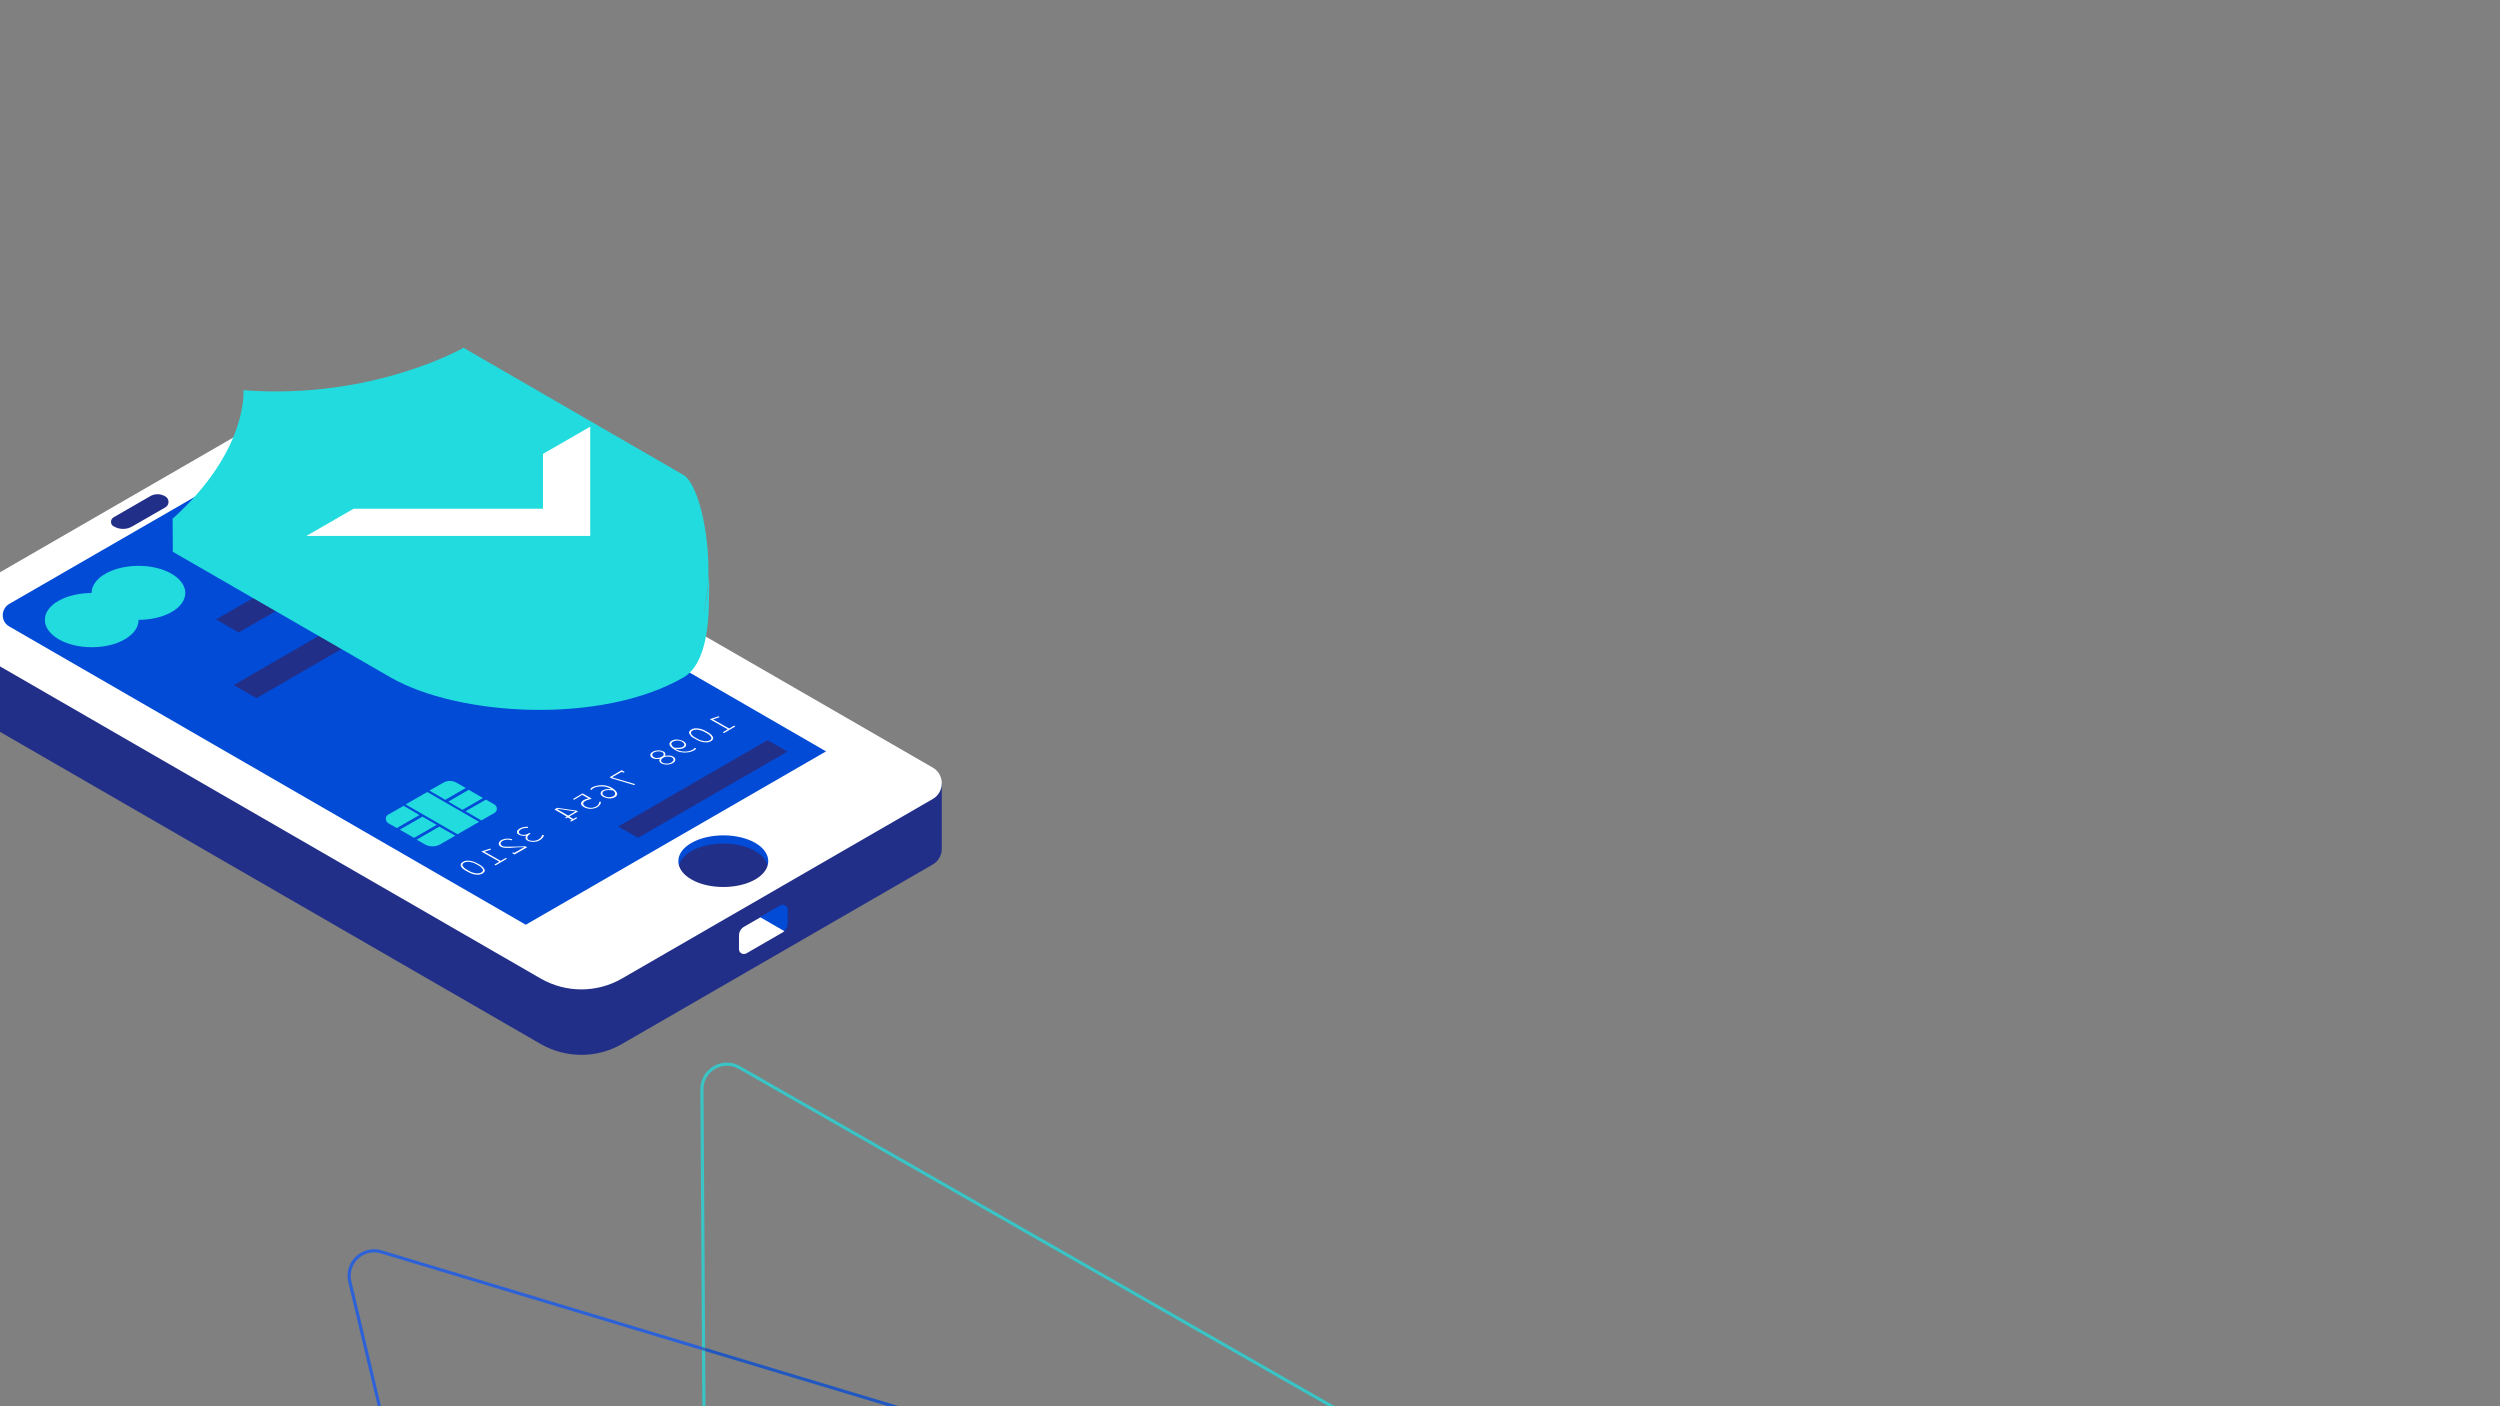 <svg width="1440" height="810" viewBox="0 0 1440 810" fill="none" xmlns="http://www.w3.org/2000/svg">
<rect x="0" y="0" width="1440" height="810" fill="#808080" stroke="none"/>
<g clip-path="url(#clip0)">
<path d="M99.887 290.613C100.922 286.574 100 281.5 95.387 280.234C91.582 279.195 87.43 282.195 84.316 283.809C81.664 285.191 78.781 286.23 76.016 287.613C68.981 290.957 62.754 296.145 58.488 302.719C57.562 304.102 56.758 305.719 56.527 307.332C56.297 309.062 56.871 310.906 58.371 311.828C59.871 312.75 61.945 312.52 63.445 311.598C65.059 310.789 66.328 309.406 67.711 308.371C73.477 303.871 81.203 303.297 87.891 300.414C90.43 299.375 92.734 297.992 95.156 296.492C96.309 295.801 97.465 295.109 98.269 293.957C99.191 293.031 99.652 291.879 99.887 290.613ZM-0.785 357.836C-0.785 357.836 2.211 360.145 5.672 363.949L152.816 279.082C164.117 272.508 178.184 272.508 189.484 279.082L501.184 458.965C511.445 444.438 542.469 451.238 542.469 451.238V489.176C542.352 492.637 540.621 495.98 537.277 497.941L358.191 601.375C343.777 609.676 326.02 609.676 311.488 601.375L-27.656 405.578C-31.805 403.156 -33.996 399.004 -34.113 394.738V356.801L-0.785 357.836Z" fill="#212F88"/>
<path d="M451.828 536.223C452.98 535.07 453.672 533.57 453.672 531.844V523.887C453.672 521.809 451.367 520.426 449.523 521.465L437.875 528.152L431.996 539.453C435.453 539.336 451.484 536.57 451.828 536.223ZM396.824 482.605C406.855 476.84 427.496 475.34 437.645 481.105C443.758 484.68 447.562 496.098 442.141 498.402C441.336 495.402 438.914 492.52 434.992 490.215C424.961 484.449 408.469 484.449 398.32 490.215C394.285 492.52 391.98 495.402 391.172 498.402C385.754 496.098 390.711 486.18 396.824 482.605ZM-0.094 361.758L297.883 538.875L487 432.215L188.102 259.477C178.301 253.828 164.23 252.098 154.43 257.746L-0.094 348.957C-5.051 351.84 -5.051 358.992 -0.094 361.758ZM356.117 476.031L442.141 426.332L453.559 432.906L367.531 482.605L356.117 476.031ZM134.594 394.621L245.875 330.277C255.332 330.738 264.785 330.508 274.129 329.125L147.742 402.117L134.594 394.621ZM124.445 356.801L183.375 322.785C188.562 324.168 193.867 324.742 199.172 325.32C200.785 325.551 202.516 325.664 204.129 325.898L137.477 364.297L124.445 356.801Z" fill="#024BD6"/>
<path d="M408.816 414.227L419.195 420.105L416.656 421.605C416.426 421.719 416.426 421.836 416.426 421.836C416.426 421.949 416.426 421.949 416.543 422.066C416.656 422.18 416.773 422.18 416.887 422.18C417.004 422.18 417.234 422.066 417.348 422.066L423.23 418.605C423.461 418.492 423.461 418.375 423.461 418.375C423.461 418.262 423.461 418.262 423.348 418.145C423.23 418.031 423.113 418.031 423 418.031C422.883 418.031 422.652 418.145 422.539 418.145L420 419.645L410.66 414.34L413.891 413.301C414.004 413.301 414.121 413.188 414.234 413.188C414.352 413.188 414.352 413.07 414.352 412.957C414.352 412.84 414.352 412.84 414.234 412.727C414.121 412.727 414.004 412.609 413.891 412.609C413.773 412.609 413.66 412.609 413.43 412.727L408.816 414.227ZM399.477 425.062L401.32 426.102C402.934 427.023 404.551 427.484 406.164 427.602C407.434 427.715 408.586 427.484 409.508 426.91C409.969 426.68 410.316 426.332 410.547 425.988C410.777 425.641 410.891 425.293 410.777 424.949C410.777 424.719 410.66 424.488 410.43 424.141C410.199 423.797 409.969 423.449 409.738 423.219C409.391 422.875 408.816 422.527 408.238 422.066L406.395 421.027C404.781 420.105 403.164 419.645 401.551 419.531C400.281 419.414 399.129 419.645 398.207 420.223C397.746 420.453 397.398 420.797 397.168 421.145C396.938 421.488 396.824 421.836 396.938 422.18C396.938 422.41 397.055 422.645 397.285 422.988C397.516 423.336 397.746 423.68 397.977 423.91C398.207 424.371 398.785 424.719 399.477 425.062ZM400.281 424.719C399.59 424.371 399.016 423.91 398.668 423.449C398.32 422.988 397.977 422.645 397.977 422.297C397.977 422.066 397.977 421.836 398.09 421.605C398.207 421.258 398.555 421.027 398.898 420.797C399.707 420.336 400.859 420.223 402.129 420.336C403.395 420.566 404.664 420.914 405.816 421.605L407.434 422.527C408.125 422.875 408.699 423.336 409.047 423.797C409.391 424.258 409.738 424.602 409.738 425.062C409.738 425.293 409.738 425.527 409.625 425.641C409.508 425.988 409.16 426.219 408.816 426.449C408.008 426.91 406.855 427.023 405.586 426.91C404.32 426.68 403.051 426.332 401.898 425.641L400.281 424.719ZM388.98 431.293C390.02 431.406 390.941 431.523 391.863 431.406C392.785 431.293 393.48 431.059 394.055 430.715C394.516 430.367 394.977 430.023 395.094 429.562C395.324 429.102 395.207 428.641 394.977 428.176C394.746 427.715 394.285 427.254 393.594 426.91C392.672 426.449 391.633 426.102 390.25 425.988C388.98 425.871 387.828 426.102 386.906 426.68C386.215 427.023 385.867 427.602 385.637 428.062C385.523 428.641 385.637 429.215 386.098 429.793C386.676 430.598 387.715 431.406 388.98 432.098C390.02 432.676 391.059 433.137 392.094 433.25C392.785 433.367 393.594 433.48 394.402 433.48C395.207 433.48 396.133 433.367 396.938 433.25C398.09 433.02 399.016 432.676 399.82 432.215C400.398 431.867 400.742 431.637 400.859 431.293C400.973 431.176 400.859 431.059 400.742 430.945C400.629 430.945 400.512 430.828 400.398 430.828C400.281 430.828 400.168 430.828 400.051 430.945C399.938 430.945 399.938 431.059 399.82 431.176C399.707 431.406 399.477 431.523 399.129 431.754C397.859 432.445 396.363 432.906 394.516 432.906C392.672 432.906 391.172 432.559 389.789 431.754C389.789 431.754 389.441 431.637 388.98 431.293ZM387.945 430.484C387.137 429.676 386.676 428.984 386.676 428.41C386.676 427.945 387.02 427.484 387.715 427.141C388.406 426.793 389.211 426.562 390.137 426.562C391.172 426.562 392.094 426.793 392.902 427.254C393.711 427.715 394.055 428.176 394.172 428.754C394.285 429.332 393.941 429.793 393.363 430.137C393.02 430.367 392.555 430.484 392.094 430.598C391.52 430.715 390.941 430.715 390.25 430.715C389.789 430.828 388.98 430.715 387.945 430.484ZM380.102 437.055C379.758 437.633 379.641 438.094 379.871 438.555C379.988 439.016 380.449 439.363 380.91 439.707C381.832 440.172 382.871 440.402 384.137 440.402C385.406 440.402 386.559 440.055 387.484 439.594C388.406 439.016 388.98 438.441 388.98 437.633C388.98 436.941 388.637 436.25 387.715 435.789C387.137 435.441 386.445 435.211 385.637 435.211C384.832 435.098 384.023 435.211 382.984 435.328C383.215 434.867 383.332 434.406 383.215 434.059C383.102 433.598 382.754 433.137 382.18 432.906C381.371 432.445 380.332 432.215 379.18 432.215C377.91 432.215 376.875 432.559 375.949 433.02C375.027 433.598 374.566 434.176 374.566 434.867C374.566 435.559 374.914 436.133 375.719 436.594C376.297 436.941 376.988 437.172 377.797 437.172C378.488 437.289 379.297 437.172 380.102 437.055ZM381.715 439.363C381.023 439.016 380.793 438.555 380.793 437.98C380.793 437.402 381.254 436.941 381.949 436.48C382.754 436.02 383.562 435.789 384.602 435.789C385.637 435.789 386.445 435.902 387.02 436.25C387.715 436.594 387.945 437.055 387.945 437.633C387.945 438.211 387.484 438.672 386.789 439.133C385.984 439.594 385.176 439.824 384.137 439.824C383.215 439.824 382.41 439.707 381.715 439.363ZM376.645 436.133C376.066 435.789 375.719 435.328 375.719 434.75C375.719 434.176 376.066 433.711 376.758 433.367C377.449 433.02 378.258 432.789 379.18 432.789C380.102 432.789 380.91 432.906 381.484 433.25C382.062 433.598 382.293 433.941 382.293 434.52C382.293 435.098 381.832 435.559 381.141 435.902C380.449 436.363 379.641 436.48 378.719 436.594C377.797 436.711 377.219 436.48 376.645 436.133ZM353.004 447.895L352.656 447.664L358.078 444.551L358.77 444.898C359 445.012 359.113 445.012 359.23 445.012C359.344 445.012 359.461 445.012 359.574 444.898C359.691 444.781 359.691 444.781 359.691 444.668C359.691 444.551 359.574 444.438 359.461 444.438L358.078 443.629L351.156 447.664L352.312 448.355L364.766 452.047C364.996 452.164 365.109 452.164 365.227 452.164C365.344 452.164 365.457 452.164 365.574 452.047C365.688 451.934 365.688 451.934 365.688 451.816C365.688 451.699 365.688 451.699 365.574 451.586C365.574 451.586 365.457 451.469 365.227 451.469L353.004 447.895ZM352.082 454.582C350.926 454.469 350.004 454.469 349.199 454.582C348.391 454.699 347.699 454.93 347.121 455.277C346.316 455.738 345.969 456.312 345.969 457.004C345.969 457.699 346.43 458.391 347.469 458.965C348.391 459.426 349.43 459.773 350.695 459.887C351.965 460.004 353.117 459.773 354.156 459.195C354.848 458.852 355.195 458.391 355.426 457.812C355.656 457.234 355.426 456.66 354.965 455.969C354.387 455.16 353.465 454.352 352.195 453.66C351.273 453.086 350.234 452.738 349.082 452.508C348.16 452.277 347.238 452.277 346.316 452.277C345.391 452.277 344.469 452.395 343.547 452.625C342.625 452.855 341.816 453.086 341.012 453.547C340.551 453.891 340.203 454.121 340.086 454.469C340.086 454.582 340.086 454.699 340.203 454.816C340.32 454.93 340.434 454.93 340.551 454.93C340.664 454.93 340.781 454.93 340.895 454.816C341.012 454.816 341.012 454.699 341.125 454.582C341.242 454.352 341.473 454.121 341.816 454.008C342.969 453.316 344.469 452.969 346.43 452.969C348.391 452.969 350.004 453.316 351.273 454.121C351.387 454.121 351.621 454.238 352.082 454.582ZM353.117 455.277C353.926 455.969 354.387 456.66 354.273 457.234C354.273 457.812 353.926 458.273 353.234 458.621C352.543 458.965 351.734 459.195 350.812 459.195C349.773 459.195 348.969 458.965 348.16 458.504C347.352 458.043 347.008 457.582 347.008 457.004C347.008 456.43 347.238 455.969 347.93 455.621C348.504 455.277 349.312 455.16 350.352 455.047C350.812 455.047 351.852 455.16 353.117 455.277ZM335.359 457.812L338.934 459.887C338.359 460.004 337.781 460.234 337.32 460.348C336.859 460.582 336.398 460.695 336.051 460.926C335.129 461.504 334.668 462.078 334.668 462.887C334.668 463.578 335.246 464.27 336.281 464.848C337.434 465.539 338.703 465.883 340.203 465.883C341.586 465.883 342.855 465.539 344.008 464.961C344.699 464.5 345.277 464.039 345.621 463.461C345.852 463.117 346.086 462.656 346.086 462.309C346.086 462.078 346.086 461.965 345.969 461.848C345.852 461.734 345.738 461.734 345.621 461.734C345.508 461.734 345.391 461.734 345.277 461.848C345.16 461.965 345.16 461.965 345.16 462.078C345.047 463.117 344.469 463.926 343.434 464.5C342.508 464.961 341.586 465.309 340.434 465.309C339.281 465.309 338.242 465.078 337.203 464.5C336.398 464.039 335.938 463.461 335.938 462.887C335.938 462.309 336.281 461.848 337.09 461.387C337.898 460.926 338.82 460.582 339.973 460.348C340.203 460.348 340.434 460.234 340.551 460.234C340.664 460.117 340.664 460.117 340.664 460.004C340.664 459.887 340.551 459.887 340.434 459.773L335.59 457.004L330.402 460.004C330.172 460.117 330.172 460.234 330.172 460.234C330.172 460.348 330.172 460.348 330.285 460.465C330.402 460.582 330.516 460.582 330.633 460.582C330.746 460.582 330.977 460.465 331.094 460.465L335.359 457.812ZM327.98 470.266L332.938 467.383L332.133 466.922L320.945 465.309L319.332 466.23L326.48 470.383L325.902 470.727C325.672 470.844 325.672 470.957 325.559 470.957C325.559 471.074 325.559 471.074 325.672 471.188C325.789 471.305 325.902 471.305 326.02 471.305C326.133 471.305 326.363 471.188 326.48 471.188L327.059 470.844L329.363 472.227L328.785 472.574C328.555 472.688 328.555 472.805 328.441 472.805C328.441 472.918 328.441 472.918 328.555 473.035C328.672 473.148 328.785 473.148 328.902 473.148C329.016 473.148 329.246 473.035 329.363 473.035L332.133 471.418C332.363 471.305 332.363 471.188 332.477 471.188C332.477 471.074 332.477 471.074 332.363 470.957C332.246 470.844 332.133 470.844 332.016 470.844C331.898 470.844 331.668 470.957 331.555 470.957L330.172 471.766L327.98 470.266ZM327.289 469.805L320.945 466.113L321.293 465.883L331.438 467.383L327.289 469.805ZM303.07 481.336C302.727 481.914 302.609 482.488 302.727 482.949C302.84 483.41 303.301 483.871 303.879 484.219C304.801 484.68 305.84 484.91 307.34 484.91C308.836 484.91 309.992 484.566 311.027 483.871C311.719 483.527 312.18 483.066 312.641 482.488C313.105 481.914 313.219 481.453 313.219 481.223C313.219 481.105 313.219 480.988 313.105 480.988C312.988 480.988 312.875 480.875 312.758 480.875C312.641 480.875 312.527 480.875 312.41 480.988C312.297 480.988 312.297 481.105 312.18 481.223C311.949 482.145 311.258 482.949 310.223 483.527C309.297 483.988 308.375 484.336 307.223 484.336C306.07 484.336 305.262 484.219 304.57 483.871C304.109 483.641 303.879 483.297 303.762 482.836C303.648 482.375 303.762 482.027 303.992 481.566C304.223 481.105 304.688 480.758 305.262 480.414C305.492 480.297 305.492 480.184 305.492 480.184C305.492 480.184 305.492 480.066 305.379 479.953C305.262 479.836 305.148 479.836 305.031 479.836C304.918 479.836 304.688 479.836 304.57 479.953L303.992 480.297C303.301 480.645 302.609 480.875 301.688 480.875C300.879 480.875 300.188 480.758 299.613 480.414C299.035 480.066 298.805 479.723 298.805 479.145C298.805 478.684 299.266 478.223 299.957 477.762C300.418 477.414 300.996 477.184 301.688 477.07C302.266 476.953 302.84 476.84 303.418 476.84C303.648 476.84 303.762 476.84 303.879 476.84C303.992 476.84 303.992 476.84 304.109 476.723C304.223 476.609 304.223 476.609 304.223 476.492C304.223 476.379 304.223 476.379 304.109 476.262C303.879 476.148 303.301 476.148 302.496 476.262C301.227 476.379 300.188 476.723 299.266 477.301C298.344 477.875 297.766 478.453 297.766 479.145C297.766 479.836 298.113 480.414 298.805 480.758C299.266 480.988 299.844 481.223 300.648 481.336C301.457 481.566 302.266 481.566 303.07 481.336ZM302.035 487.91L296.27 491.254L296.035 491.137C295.805 491.023 295.691 491.023 295.574 491.023C295.461 491.023 295.344 491.023 295.23 491.137C295.113 491.254 295.113 491.254 295.113 491.367C295.113 491.484 295.23 491.598 295.344 491.598L296.383 492.176L303.648 488.023L302.609 487.449C299.727 487.562 296.961 487.68 294.078 487.68C292.809 487.68 291.77 487.68 291.309 487.68C290.734 487.68 290.27 487.562 290.039 487.562C289.695 487.449 289.465 487.332 289.234 487.219C288.656 486.871 288.312 486.41 288.312 485.832C288.312 485.258 288.773 484.797 289.465 484.336C290.156 483.988 290.848 483.758 291.77 483.641C292.691 483.527 293.387 483.641 294.078 483.871C294.309 483.988 294.422 483.988 294.539 483.988C294.652 483.988 294.77 483.988 294.883 483.871C295 483.758 295 483.758 295 483.641C295 483.527 295 483.527 294.883 483.41C294.652 483.297 294.078 483.18 293.27 483.066C292.461 482.949 291.656 483.066 290.848 483.18C290.039 483.297 289.348 483.641 288.773 483.871C287.852 484.449 287.387 485.027 287.273 485.832C287.273 486.641 287.617 487.219 288.426 487.68C288.773 487.91 289.117 488.023 289.578 488.141C289.926 488.254 290.5 488.254 291.078 488.371C291.656 488.371 292.691 488.371 294.078 488.371C297.191 488.023 299.957 488.023 302.035 487.91ZM277.242 490.445L287.617 496.328L285.082 497.824C284.852 497.941 284.852 498.055 284.852 498.055C284.852 498.172 284.852 498.172 284.965 498.285C285.082 498.402 285.199 498.402 285.312 498.402C285.43 498.402 285.66 498.285 285.773 498.285L291.656 494.828C291.887 494.711 291.887 494.598 291.887 494.598C291.887 494.598 291.887 494.48 291.77 494.367C291.656 494.25 291.539 494.25 291.426 494.25C291.309 494.25 291.078 494.367 290.965 494.367L288.426 495.867L279.086 490.562L282.316 489.523C282.43 489.523 282.547 489.406 282.66 489.406C282.777 489.406 282.777 489.293 282.777 489.176C282.777 489.062 282.777 489.062 282.66 488.945C282.547 488.945 282.43 488.832 282.316 488.832C282.199 488.832 282.082 488.832 281.852 488.945L277.242 490.445ZM267.898 501.285L269.746 502.324C271.359 503.246 272.973 503.707 274.59 503.82C275.855 503.938 277.012 503.707 277.934 503.129C278.395 502.898 278.738 502.555 278.969 502.207C279.199 501.863 279.316 501.516 279.199 501.168C279.199 500.938 279.086 500.707 278.855 500.363C278.625 500.016 278.395 499.672 278.164 499.441C277.816 499.094 277.242 498.75 276.664 498.285L274.82 497.25C273.203 496.328 271.59 495.867 269.977 495.75C268.707 495.633 267.555 495.867 266.633 496.441C266.172 496.672 265.824 497.02 265.594 497.363C265.363 497.711 265.246 498.055 265.363 498.402C265.363 498.633 265.477 498.863 265.707 499.324C265.941 499.672 266.172 500.016 266.402 500.246C266.633 500.477 267.207 500.824 267.898 501.285ZM268.707 500.824C268.016 500.477 267.438 500.016 267.094 499.555C266.746 499.094 266.402 498.75 266.402 498.402C266.402 498.172 266.402 497.941 266.516 497.711C266.633 497.363 266.977 497.133 267.324 496.902C268.129 496.441 269.285 496.328 270.551 496.441C271.82 496.672 273.09 497.02 274.242 497.711L275.855 498.633C276.547 498.98 277.125 499.441 277.473 499.902C277.816 500.363 278.164 500.707 278.164 501.168C278.164 501.398 278.164 501.633 278.047 501.746C277.934 502.094 277.586 502.324 277.242 502.555C276.434 503.016 275.281 503.129 274.012 503.016C272.742 502.785 271.477 502.438 270.32 501.746L268.707 500.824ZM-27.656 345.613L152.816 241.375C164.117 234.801 178.184 234.801 189.484 241.375L237.227 268.934C244.492 268.586 251.871 268.473 259.25 268.816C266.402 269.164 273.895 269.855 280.586 267.434C286.121 265.473 290.734 261.668 295.461 258.207C307.801 249.328 322.676 242.641 337.668 244.602C339.395 244.141 341.125 244.141 342.508 245.18C343.203 245.754 343.777 246.445 344.238 247.254C345.852 250.254 346.547 253.598 347.121 256.941C348.852 266.742 350.582 276.66 352.312 286.461C353.926 295.453 355.539 304.562 354.734 313.672C354.273 318.516 353.117 323.59 349.891 327.281C348.504 328.895 346.891 330.047 345.047 331.199L537.277 442.129C544.195 446.168 544.195 456.199 537.277 460.234L358.191 563.668C343.777 571.973 326.02 571.973 311.488 563.668L-27.656 367.871C-36.305 362.91 -36.305 350.574 -27.656 345.613ZM95.156 285.883C92.391 284.27 89.047 284.27 86.394 285.883L65.406 297.992C63.445 299.145 63.445 302.027 65.406 303.18H65.519C68.863 305.141 72.902 305.141 76.246 303.18L95.273 292.227C97.695 290.844 97.695 287.266 95.156 285.883ZM398.32 506.59C408.355 512.355 424.844 512.355 434.992 506.59C445.023 500.824 445.023 491.254 434.992 485.488C424.961 479.723 408.469 479.723 398.32 485.488C388.176 491.254 388.176 500.824 398.32 506.59ZM5.324 360.836L302.84 532.648L475.816 432.789L307.105 335.352C299.035 333.852 290.965 331.547 282.891 329.703C280.355 329.125 277.703 328.664 275.164 329.012C250.027 332.93 224.543 328.086 199.285 325.203C190.406 324.168 181.184 323.129 173.34 318.633C165.5 314.137 159.504 305.488 160.887 296.609C161.926 290.496 166.309 285.422 171.609 282.078C176.914 278.852 183.027 277.234 189.023 275.852C192.715 275.043 196.402 274.238 200.094 273.547L183.027 263.629C173.227 257.977 161.117 257.977 151.316 263.629L5.211 347.922C0.367 350.918 0.367 358.07 5.324 360.836ZM425.652 538.875V546.719C425.652 548.91 427.957 550.176 429.918 549.141L450.676 537.148C451.137 536.918 451.484 536.57 451.828 536.34L437.992 528.383L428.766 533.688C426.805 534.727 425.652 536.684 425.652 538.875Z" fill="white"/>
<path d="M233.652 463.348L263.52 480.527L275.973 473.379L246.106 456.199L233.652 463.348ZM278.164 459.656L266.402 466.461L258.215 461.734L269.977 454.93L278.164 459.656ZM223.617 469.227L232.496 464.156L241.609 469.461L228.578 476.953L223.734 474.188C221.774 473.035 221.774 470.266 223.617 469.227ZM262.25 481.336L253.602 486.293C250.832 487.91 247.375 487.91 244.606 486.293L239.992 483.641L253.024 476.148L262.25 481.336ZM279.895 460.582L284.734 463.348C286.695 464.5 286.695 467.152 284.734 468.305L277.242 472.574L268.129 467.27L279.895 460.582ZM247.375 455.391L255.445 450.777C257.754 449.512 260.52 449.512 262.824 450.777L268.246 453.891L256.484 460.695L247.375 455.391ZM251.524 475.109L238.496 482.605L230.309 477.875L243.336 470.383L251.524 475.109ZM60.676 330.508C71.172 324.398 88.352 324.398 98.848 330.508C109.34 336.621 109.34 346.539 98.848 352.535C93.543 355.531 86.625 357.031 79.703 357.031C69.211 364.297 55.836 360.027 50.645 357.031C45.34 354.031 46.609 345.5 52.719 341.465C52.836 337.543 55.371 333.508 60.676 330.508ZM152.817 343.539C278.164 409.035 342.969 413.301 390.711 385.742C400.512 380.094 407.547 349.652 408.008 332.238C408.816 306.871 401.899 278.273 393.594 273.547C368.688 259.133 266.977 200.324 266.977 200.324C266.977 200.324 214.738 230.418 140.246 224.77C140.246 224.77 143.129 259.363 99.422 298.797C99.422 298.684 134.594 333.969 152.817 343.539ZM176.453 308.715L203.668 293.031H312.758V261.438L339.973 245.754V308.715L335.938 316.211H181.875L176.453 308.715Z" fill="#22DBDE"/>
<path d="M176.453 319.207H339.973V308.715H176.453V319.207ZM33.695 346.074C38.996 343.078 45.918 341.578 52.836 341.578C52.836 345.613 55.488 349.535 60.676 352.648C65.981 355.648 72.902 357.145 79.82 357.145C79.82 361.184 77.168 365.102 71.977 368.215C61.484 374.328 44.301 374.328 33.809 368.215C23.199 361.988 23.199 352.074 33.695 346.074ZM99.422 298.684C99.422 298.684 206.898 360.719 224.773 370.984C263.633 393.355 345.969 398.543 393.711 370.984C403.512 365.332 407.547 349.535 408.125 332.125C408.125 332.125 408.125 332.125 408.238 332.125C408.816 332.699 408.238 349.652 408.238 349.652C407.895 367.641 403.856 384.359 393.824 390.125C346.086 417.684 263.633 412.496 224.887 390.125C207.012 379.863 99.539 317.824 99.539 317.824L99.422 298.684Z" fill="#22DBDE"/>
<path d="M405.488 814.273L406.406 814.266L405.234 627.465C405.211 623.516 406.801 620.148 409.281 617.734C411.762 615.324 415.141 613.891 418.652 613.871C420.902 613.859 423.211 614.418 425.406 615.672L777.32 816.93C781.492 819.312 784.082 823.742 784.113 828.555L785.266 1012.5C785.289 1016.45 783.699 1019.82 781.219 1022.23C778.738 1024.64 775.363 1026.07 771.848 1026.1C769.621 1026.11 767.34 1025.56 765.164 1024.34L413.266 825.934C409.055 823.559 406.434 819.105 406.406 814.266L405.488 814.273L404.574 814.277C404.609 819.773 407.582 824.828 412.371 827.527L764.266 1025.93C766.719 1027.32 769.324 1027.94 771.859 1027.93C775.863 1027.9 779.68 1026.28 782.492 1023.54C785.309 1020.81 787.121 1016.95 787.094 1012.49L785.941 828.543C785.906 823.078 782.969 818.051 778.226 815.34L426.312 614.082C423.84 612.668 421.203 612.023 418.641 612.043C414.637 612.066 410.824 613.687 408.008 616.422C405.191 619.152 403.375 623.019 403.406 627.477L404.574 814.277L405.488 814.273Z" fill="#22DBDE" fill-opacity="0.749"/>
<path d="M200.187 734.902C200.141 726.48 207.062 719.605 215.355 719.547C216.852 719.535 218.387 719.75 219.926 720.215L404.336 775.777L404.348 777.695L219.398 721.965C218.031 721.555 216.68 721.367 215.367 721.375C211.73 721.398 208.379 722.922 205.941 725.379C203.504 727.832 201.992 731.195 202.016 734.891C202.023 735.902 202.141 736.941 202.395 737.996L223.059 825.113L221.18 825.125L200.613 738.418C200.332 737.23 200.191 736.055 200.187 734.902Z" fill="#1157F5" fill-opacity="0.749"/>
<path d="M406.18 778.246L406.168 776.332L561.039 822.996L554.828 823.035L406.18 778.246Z" fill="#024BD6" fill-opacity="0.749"/>
<path d="M404.348 777.695L404.336 775.777L406.168 776.332L406.18 778.246L404.348 777.695Z" fill="#3B51AB" fill-opacity="0.749"/>
</g>
<defs>
<clipPath id="clip0">
<rect width="1440" height="810" fill="white"/>
</clipPath>
</defs>
</svg>
